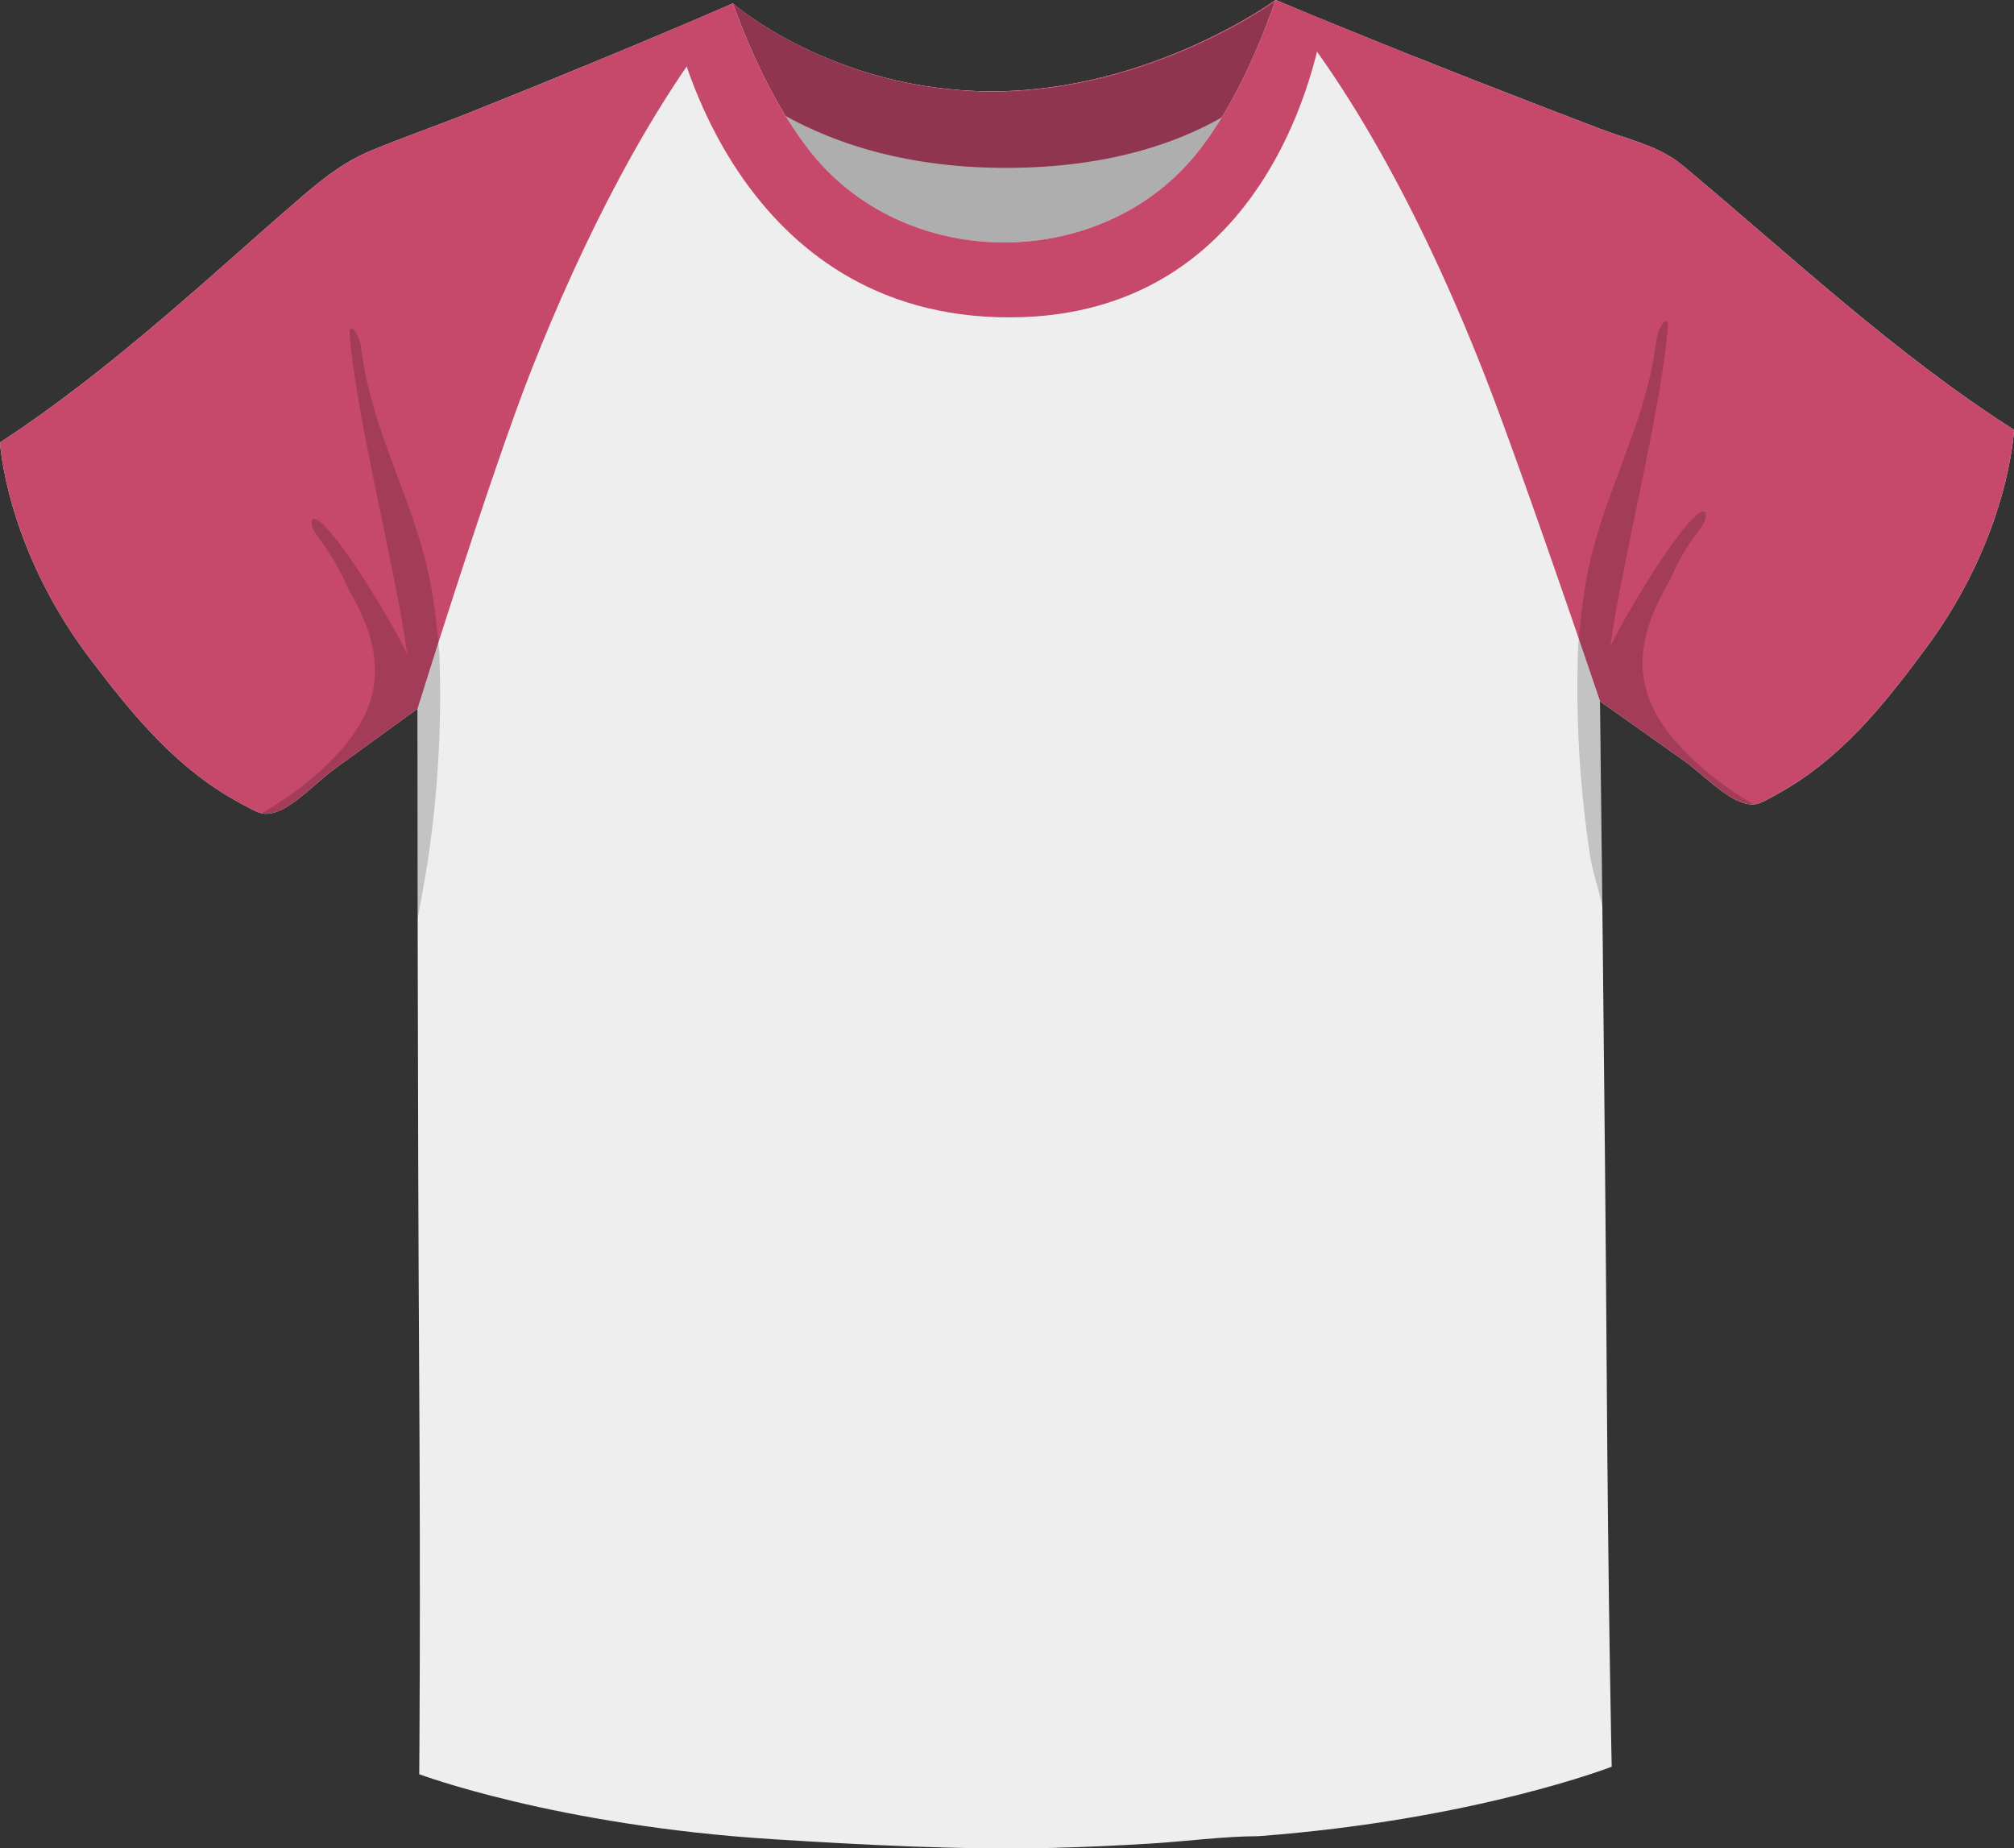 <svg xmlns="http://www.w3.org/2000/svg" width="331.535" height="304.278" viewBox="0 0 331.535 304.278"><rect x="0" y="0" width="331.535" height="304.278" fill="#333333" stroke="none"/><defs><style>.a{fill:#eee;}.b{fill:#c6496c;}.c{opacity:0.27;}.d{opacity:0.18;}</style></defs><g transform="translate(29.422 -206.944)"><path class="a" d="M26.558,207.51s16.534,14.469,42.661,14.469,46.676-15.034,46.676-15.034l12.645,5.5s-11.065,53.789-56.556,53.789-59.321-52.559-59.321-52.559Z" transform="translate(64.667 0)"/><path class="b" d="M68.164,234.58c34.764,0,48.4-17.553,52.32-24.192l-7.909-3.445S92.024,221.978,65.9,221.978,23.238,207.51,23.238,207.51l-8.416,3.736C18.13,216.033,33.2,234.58,68.164,234.58Z" transform="translate(67.986 0)"/><path class="c" d="M26.622,207.542s16.534,14.466,42.661,14.466,46.676-15.032,46.676-15.032l12.642,5.5s-11.065,53.789-56.554,53.789-59.321-52.559-59.321-52.559Z" transform="translate(64.765 0.049)"/><path class="a" d="M248.309,234.8c-.588-.492-1.18-.987-1.806-1.433-3.655-2.6-8.406-3.638-12.551-5.23l-9.961-3.828c-14.1-5.418-29.475-11.547-43.429-17.366-1.207,3.49-5.636,16.019-12.84,25.074-15.605,19.608-47.47,19.831-63.339.4-7.321-8.962-11.907-21.434-13.157-24.909-13.88,6-29.176,12.318-43.206,17.913-5.423,2.164-10.963,4.074-16.351,6.316s-9.264,5.733-13.584,9.474C12.894,245.706,7.8,250.3,2.62,254.81-7.6,263.7-18.073,272.358-29.422,279.788c0,0,.946,17.323,14.877,35.665C-7.29,325-.056,333.823,10.618,339.426c2.275,1.195,3.11,1.849,5.172,1.261,3.14-.9,7.037-5.111,9.708-7.052q6.9-5.011,13.8-10.02s.023,68.44.279,109.011.013,66.391.013,66.391,22.594,8.465,58.263,10.7c15.26.956,30.518,1.768,45.814,1.431,5.357-.119,10.7-.383,16.052-.7,5.984-.358,12.059-1.2,18.045-1.235,35.639-2.684,58.124-11.432,58.124-11.432s-.573-25.815-.832-66.386-1.1-109.008-1.1-109.008q6.959,4.924,13.923,9.847c2.694,1.9,6.643,6.073,9.8,6.927,2.07.563,2.894-.1,5.154-1.327,10.6-5.738,17.723-14.649,24.859-24.29,13.7-18.517,14.423-35.85,14.423-35.85C282.662,265.3,265.93,249.534,248.309,234.8Z" transform="translate(0 0)"/><path class="b" d="M129.967,338.812c2.07.563,2.894-.1,5.154-1.327,10.6-5.738,17.723-14.649,24.859-24.291,13.7-18.517,14.423-35.85,14.423-35.85-19.451-12.386-36.182-28.154-53.8-42.886-.588-.492-1.18-.987-1.806-1.433-3.655-2.6-8.406-3.637-12.551-5.23l-9.959-3.828c-12.625-4.853-26.218-10.261-38.95-15.519a34,34,0,0,1-3.577-1.281l-.068.193c13.474,16.107,24.846,38.876,33.217,60.082,5.515,13.967,15.968,44.594,19.37,54.616q6.948,4.916,13.9,9.827C122.865,333.789,126.814,337.957,129.967,338.812Z" transform="translate(127.709 0.343)"/><path class="b" d="M58.076,267.442c8.371-21.206,19.742-43.975,33.217-60.082l-.068-.193c-13.88,6-29.176,12.318-43.206,17.914-5.423,2.164-10.963,4.074-16.351,6.316s-9.264,5.733-13.584,9.474c-5.19,4.492-10.283,9.091-15.463,13.6-10.22,8.891-20.694,17.548-32.042,24.978,0,0,.946,17.323,14.877,35.665,7.255,9.55,14.489,18.37,25.163,23.974,2.275,1.195,3.11,1.849,5.172,1.261,3.14-.9,7.037-5.111,9.708-7.052q6.9-5.011,13.8-10.02S51.43,284.272,58.076,267.442Z" transform="translate(0 0.343)"/><path class="d" d="M16.754,281.723c-.271-3.318-.632-6.62-1.159-9.885-2.313-14.281-9.974-26.046-11.732-40.456-.292-2.4-2.067-4.48-1.857-1.986,1.187,14.076,7.564,38.513,9.451,52.447-2.285-4.9-10.575-18.685-14.324-21.757-1.725-1.413-1.788.675-.449,2.384a36.893,36.893,0,0,1,4.982,8.457c4.449,7.638,7,15.646.842,24.28-3.4,4.771-8.924,9.317-14.918,12.825a4.164,4.164,0,0,0,2.057-.112c3.14-.9,7.037-5.111,9.708-7.052q6.9-5.011,13.8-10.02s.005,14.735.036,34.579c.55-3.054,1.111-6.111,1.616-9.175A183.247,183.247,0,0,0,16.754,281.723Z" transform="translate(26.142 32.766)"/><path class="b" d="M69.358,259.19c45.068,0,51.549-48.048,51.716-49-3.574-1.459-4.444-1.814-7.886-3.249-1.207,3.49-5.636,16.019-12.84,25.074-15.605,19.608-47.47,19.831-63.339.4-7.321-8.962-11.907-21.434-13.157-24.909-3.774,1.631-5.5,2.372-9.429,4.028C14.831,213.291,24.681,259.19,69.358,259.19Z" transform="translate(67.373 0)"/><path class="d" d="M93.119,261.986c1.339-1.71,1.276-3.8-.449-2.387-3.749,3.072-12.039,16.856-14.324,21.759,1.885-13.936,8.264-38.371,9.451-52.449.208-2.493-1.565-.411-1.857,1.986-1.758,14.41-9.418,26.178-11.732,40.456-.53,3.265-.888,6.567-1.159,9.885A183.284,183.284,0,0,0,75,315.769c.446,2.712,1.418,5.56,2.024,8.3-.216-19.392-.391-33.7-.391-33.7l.018.015v-.015l.746.543q6.579,4.65,13.16,9.3c2.694,1.9,6.643,6.073,9.8,6.927a4.756,4.756,0,0,0,1.489.18c-5.849-3.475-11.214-7.922-14.545-12.6-6.154-8.635-3.607-16.643.842-24.278A36.8,36.8,0,0,1,93.119,261.986Z" transform="translate(157.325 32.017)"/></g></svg>